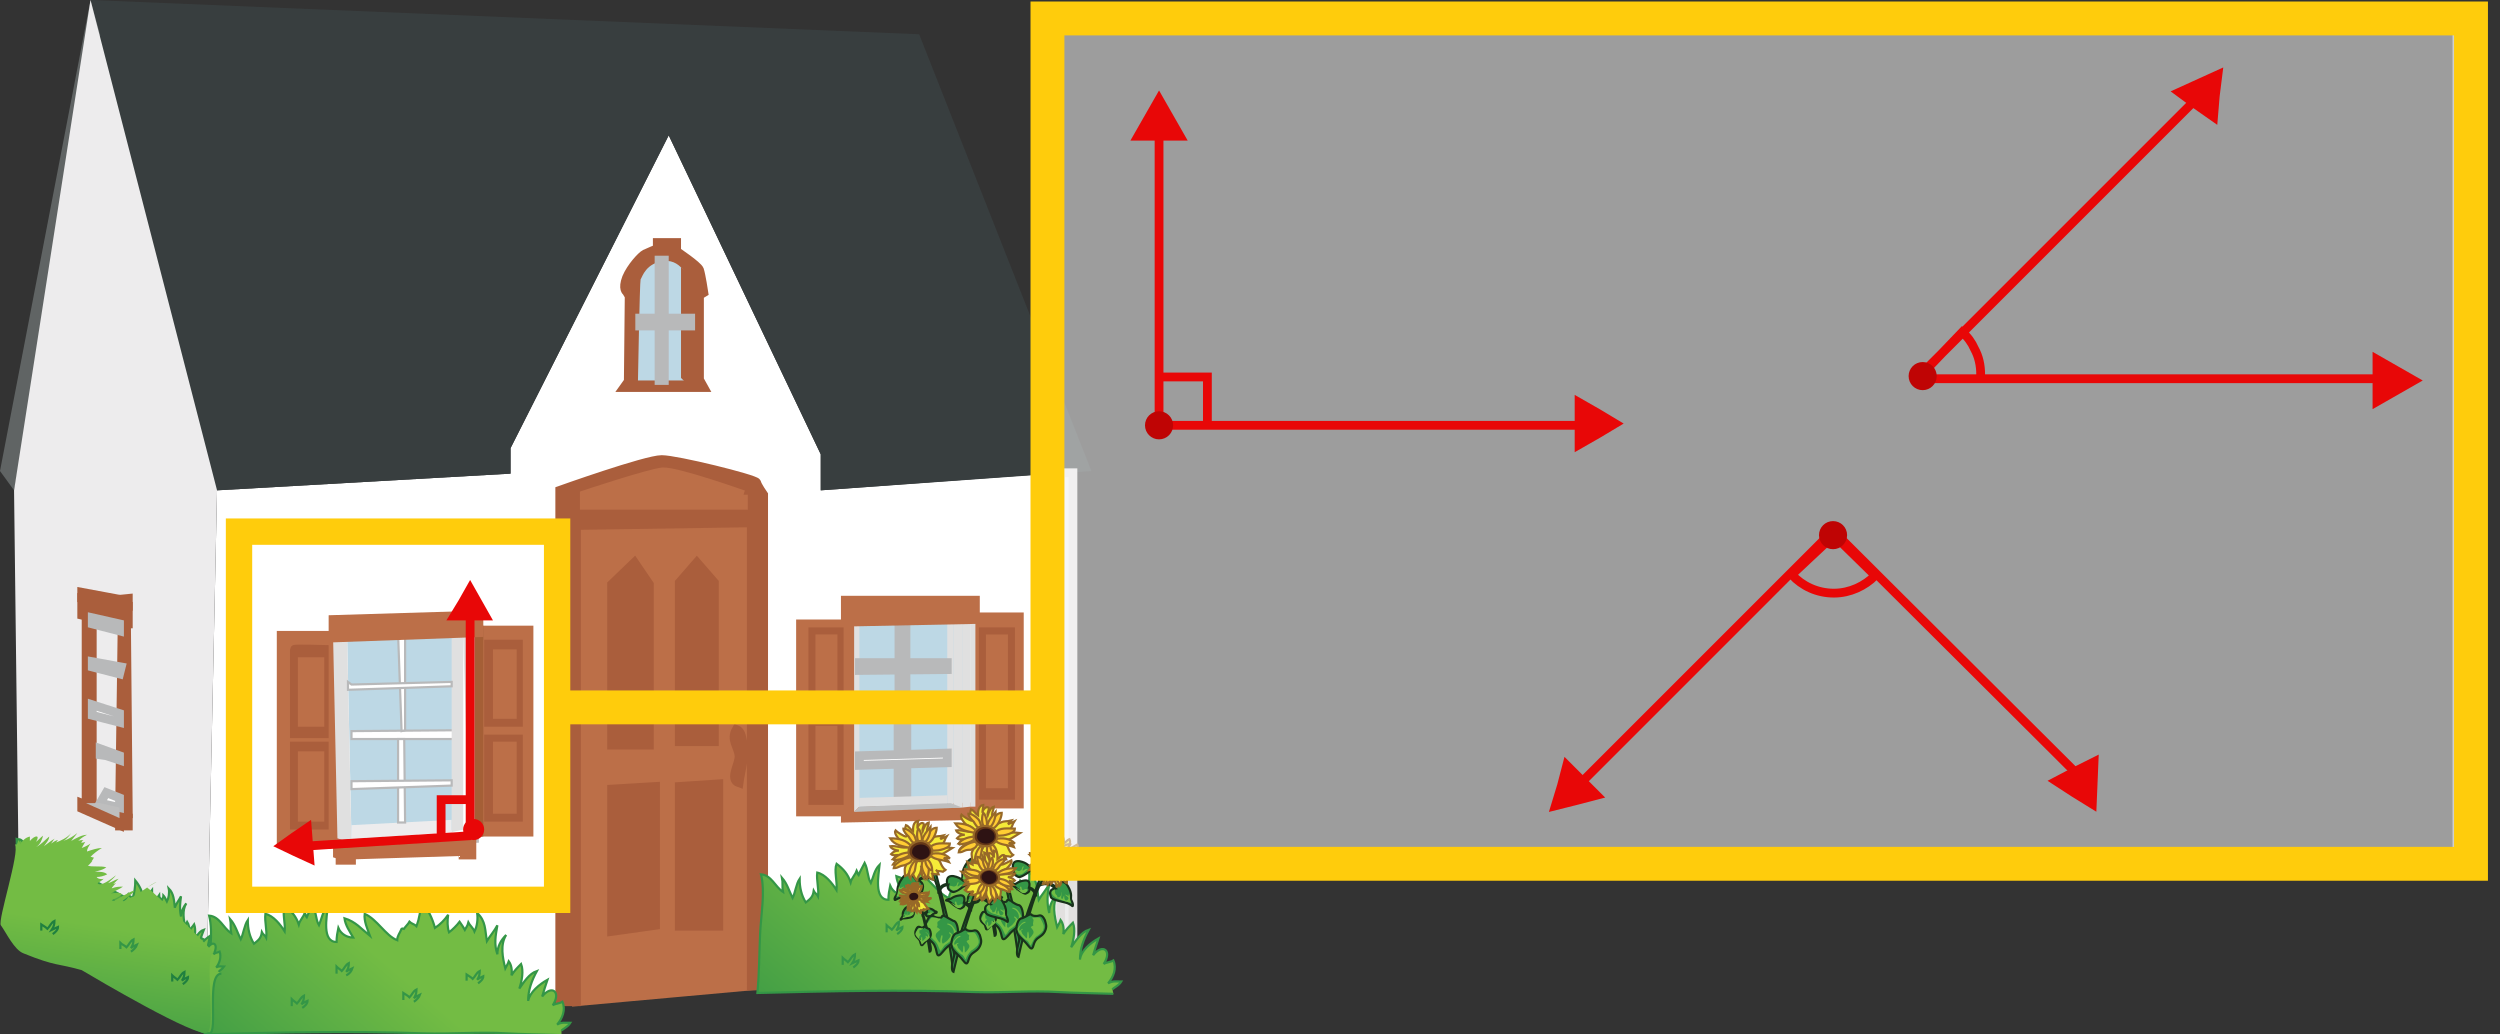<svg xmlns="http://www.w3.org/2000/svg" version="1.0" viewBox="0 0 284.5 117.7"><rect x="0" y="0" width="284.5" height="117.7" fill="#333333" stroke="none"/><switch><g><path fill="#FFF" d="M23.4 116.8l97-7 .3-56-27.3 2v-4.1L76.1 15.4 58.1 51v2.9l-33.4 1.9z"/><path fill="#AA5E3C" stroke="#AA5E3C" d="M71.3 33.2s-.5-.3 0-1.6c.5-1.2 1.7-2.5 2.1-2.7.4-.2 1.4-.6 1.4-.6v-.7H77v1s2.4 1.6 2.6 2.1c.2.6.5 2.6.5 2.6l-.5.3v9.6l.5.9H71l.5-.7.1-9.7-.3-.5z"/><path fill="#BC6F48" stroke="#BC6F48" d="M85.5 112.2L65.6 114V59.8l19.9-.3z"/><path fill="#BDD8E5" d="M110.1 70.8H96.9l.2 22.3 13-.3zm-57.4 1.5H39.5l.5 23.2 12.7-1.1z"/><path fill="#383E3F" d="M10.3 0l12.8 53.9 1.6 1.9 33.4-1.9V51l18-35.6 17.3 36.3v4.1l30.8-2.2-19.6-49.7z"/><path fill="#606464" d="M0 53.6l1.6 2.2L11.4 4l-1.1-4z"/><path fill="#EDECED" d="M2.2 105.3l21.2 11.5 1.3-61L10.3 0 1.6 55.8z"/><path fill="#AA5E3C" stroke="#AA5E3C" d="M86.9 56.3v55.9h-1.4V59.5l-19.9.3V114h-1.9V55.8s9.8-3.5 11.6-3.5c1.7 0 10.6 2.2 10.8 2.6.1.4.8 1.4.8 1.4z"/><path fill="#BC6F48" stroke="#BC6F48" d="M84.6 56.3v1.2H66.5v-1.2s7.2-2.4 8.9-2.6c1.6-.1 9.2 2.6 9.2 2.6z"/><path fill="#AA5E3C" stroke="#AA5E3C" d="M81.3 66.3l-2-2.3-2 2.3v18.1h4zm-7.4.2L72.2 64l-2.6 2.5v18.3h4.3zm.7 23l-5 .3V106l5-.7zm7.2-.3l-4.5.3v15.9h4.5zm2.7-4.9c-.1-.5-.2-1.1-.7-1.3-.7 1.2.2 1.9.3 3 .1.9-1.2 2.7 0 3.1.2-1.5.8-3.2.4-4.8"/><path fill="#EDECED" stroke="#E2E0DF" d="M120.7 53.8h1.4v55.5h-1.4z"/><path fill="#BC6F48" stroke="#BC6F48" d="M91.1 71h6.1v21.4h-6.1zm19.9-.8h5v21.3h-5z"/><path fill="#BC6F48" stroke="#BC6F48" d="M96.2 92.4v.7l14.8-.3v-1z"/><path fill="#E0E0E0" d="M110.4 70.2h.6v21.6h-.6zm-12.6.8h-.6v21.4l.6-.6zm10.7 20.9h1V70.5l-1 .5z"/><path fill="#FFF" stroke="#B8B9BA" d="M102.3 70.8h.8v10.1h-.8zm-.1 10.9h1v9.1h-1z"/><path fill="#E0E0E0" d="M107.8 71v20.5l.7.4V71z"/><path fill="#FFF" stroke="#B8B9BA" d="M97.8 75.4h10v.8l-10 .1zm10.4 5.3l-10.4.3v.7l10.4-.3zm-.4 5l-10 .3v1.1l10-.3z"/><path fill="#E0E0E0" d="M107.8 90.5l-10 .3v1l10-.3z"/><path fill="#AA5E3C" stroke="#AA5E3C" d="M111.9 71.9V80h3.1v-8.1zm3.1 9.8h-3.1v8.8h3.1z"/><path fill="#BC6F48" stroke="#BC6F48" d="M112.7 83h1.5v6.2h-1.5z"/><path fill="#AA5E3C" stroke="#AA5E3C" d="M92.5 71.9h3v9h-3zm0 10.4h3v8.8h-3z"/><path fill="#BC6F48" stroke="#BC6F48" d="M93.3 72.7h1.5v7.4h-1.5zm0 10.4h1.5v6.3h-1.5z"/><path fill="#AA5E3C" stroke="#AA5E3C" d="M13.6 69v2l-4.3-1v-1.9z"/><path fill="#BC6F48" stroke="#BC6F48" d="M54.5 71.7h5.7v23h-5.7zm-16.4.6H32v23.6l6.4-.5z"/><path fill="none" stroke="#A55F36" d="M54.5 94.7H54v-23h.5z"/><path fill="#E0E0E0" d="M39.5 72.3l.5 23.6-1.6-.5-.5-23.1z"/><path fill="#BEBEBE" d="M54.5 94.7v1.2l-16.6.9v-1.2z"/><path fill="#E0E0E0" d="M54 71.7l-1.3.6.7 22.4.6-.3z"/><path fill="#FFF" stroke="#B8B9BA" stroke-width=".25" d="M40 83.2l12.2-.1v1H40z"/><path fill="#EDECED" d="M51.4 93.3v1.4l-11.4.8v-1.6z"/><path fill="#E0E0E0" d="M51.4 72.3v22.4l1.3-.3V72.3z"/><path fill="#FFF" stroke="#B8B9BA" stroke-width=".25" d="M46 84.1l.1 9.5h-.8v-9.5zm.1-12.1v11.1l-.4.1-.4-11.1z"/><path fill="#FFF" stroke="#B8B9BA" stroke-width=".25" d="M51.4 77.6l-11.4.3-.4-.3v.9l11.8-.4zm0 11.2l-11.4.1v.9l11.4-.4z"/><path fill="#AA5E3C" stroke="#AA5E3C" d="M36.9 73.9s-3.4-.1-3.4 0v9.6h3.4v-9.6zm-3.4 11h3.4v9h-3.4zm22.1-.8H59V93h-3.4z"/><path fill="#BC6F48" stroke="#BC6F48" d="M56.6 84.9h1.7v7.2h-1.7zm-2.9 11v1.4h-1v-.4l-12.7.4v.6h-1.3v-.6l-.3-.1v-.3z"/><path fill="#AA5E3C" stroke="#AA5E3C" d="M14.6 69v2h-1v-2z"/><path fill="#AA5E3C" stroke="#AA5E3C" d="M9.3 67.4v.7l4.3.9v-.8z"/><path fill="#AA5E3C" stroke="#AA5E3C" d="M14.6 68.1l-1 .1v.8h1zm-1 25h1v.9h-1z"/><path fill="#AA5E3C" stroke="#AA5E3C" d="M9.3 91.4v.6l4.3 1.9v-.8zm5.1-20.1l.2 21.3h-1l.3-21.6zm-4.6-1.2v21.3h.7V70.3z"/><path fill="#FFF" stroke="#B8B9BA" d="M13.6 82.2l-3.1-.8v-1.2l3.1 1zm-2.2 9.2l2.2.5v-1.1l-1.5-.6zm.7-5.4l1.5.5V86l-2.2-.8v.7zm1.5-14.2l-3.1-.8v-.7l3.1.7zm-3.1 4.1l3.1.8.2-.8-3.3-.6z"/><path fill="#BEBEBE" d="M13.6 91.9v1.2l-3.8-1.7h1.6z"/><path fill="#BDD8E5" d="M78.5 32.1s-.8-2.6-2.9-2.4c-2.1.2-2.5 1.8-2.7 2.1-.1.3-.3 11.5-.3 11.5h5.9V32.1z"/><path fill="#AA5E3C" stroke="#AA5E3C" d="M78 31.6v11.2l.5.5V32.1z"/><path fill="#FFF" stroke="#B8B9BA" d="M75.6 43.3V29.6H75v13.7z"/><path fill="#FFF" stroke="#B8B9BA" d="M72.8 36.2h5.8v.9h-5.8z"/><path fill="#E0E0E0" d="M110.4 70.2l-.9.3v21.4l.9-.1v-.3z"/><path fill="#BEBEBE" d="M97.8 91.8l-.6.6 12.3-.5-1.3-.5z"/><path fill="#BC6F48" stroke="#BC6F48" d="M112.7 72.7h1.5v6.5h-1.5zm-1.7-4.4v2.2l-14.8.3v-2.5z"/><path fill="#AA5E3C" stroke="#AA5E3C" d="M55.6 73.3H59v8.9h-3.4z"/><path fill="#BC6F48" stroke="#BC6F48" d="M56.6 74.4h1.7v6.9h-1.7zM54.5 72l-16.6.6v-2.1l16.6-.5zm-20.1 3.3h2v6.9h-2zm0 10.7h2v7h-2z"/><linearGradient id="a" x1="1394.498" x2="1397.469" y1="4500.297" y2="4503.791" gradientTransform="matrix(-5.601 0 0 5.601 7854.648 -25096.293)" gradientUnits="userSpaceOnUse"><stop offset="0" stop-color="#73bc44"/><stop offset="1" stop-color="#349646"/></linearGradient><path fill="url(#a)" stroke="#349646" stroke-width=".25" d="M63.9 117.3c.1-.2.7-.4 1-.9-.6 0-1-.1-1.5.2.6-.7 1-1.7.6-2.6-.3.2-.8.2-1.1.4 1-1.5-.1-2.4-1.2-1 .2-.7.4-1.3.6-1.9-.9.5-2 1.4-2.2 2.4 0-1.2.4-2.3 1-3.4-.9.3-1.5 1.3-2 2 .3-.9.5-2 .2-2.8-.4.4-.8.8-1.1 1.3.1-.6 0-1.2-.3-1.6-.1.3-.3.6-.4.8-.3-1.2-.6-2.7.1-3.8-.6.6-1 1.3-1 2.2-.4-1.2-.2-2.1 0-3.3-.3.6-.9 1.3-1.2 1.8-.2-1.2-.1-2.3-1.1-3.2.1.7 0 1.5-.3 2.1-.1-.3-.6-.8-.7-1-.1.4-.3.6-.4.8-.1-.2-.4-.6-.6-.9-.3.4-.8.9-1.2 1.2-.2-.6-.2-1.3-.1-2-.4.6-.9 1.1-1.5 1.5-.3-1.1-.8-2.2-1.6-3 0 .9-.2 2-.5 2.8-.2-.2-.6-.3-.8-.5-.1.2-.6.7-.7.9 0-.1-.1-.2-.2-.1-.2.5-.5.8-.5 1.3-1.3-.5-2.3-2.4-3.7-3-.1.8.3 1.7.6 2.5-1-.8-1.6-1.6-2.9-2 .1.8.6 1.5 1 2.2-.7 0-1.4-.4-1.7-1.1-.1.5-.2 1-.2 1.6-1.7 0-1.1-2.9-1-4-.6.5-.7 1.4-1 2.1-.4-.7-.3-1.5-.7-2.3-.2.4-.5.9-.7 1.4-.1-.1-.1-.3-.2-.5-.1.3-.6.9-.7 1.3-.3-.9-.8-1.5-1.6-2.1-.3.8.1 2 0 2.9-.5-.8-1.3-1.8-2.2-2-.1.9.2 1.8.1 2.7-.1-.2-.4-.4-.5-.6-.1.7-.4.9-.9 1.3-.5-.8-.7-1.7-.7-2.7-.4.6-.5 1.6-.8 2.2-.4-.8-.6-1.6-1.2-2.3.1.5 0 1.1.1 1.6-.9-.6-1.3-1.9-2.5-2 .5 2 0 4.6-.1 6.8-.1 2.3-.1 4.5-.3 6.7 8.2-.2 16.6-.4 24.8-.1 3.2.1 6.4-.2 9.5 0 1.9.1 3 .1 6.2.2"/><path fill="none" stroke="#349646" stroke-width=".25" d="M54.4 111.9c.3-.2.6-.5.6-.8-.2.1-.5.2-.7.4.2-.3.3-.6.3-1-.4.2-.5.6-.8.9-.2-.2-.4-.3-.7-.5v.7m-6 2.4c.3-.2.6-.5.7-.8-.2.1-.5.2-.7.4.2-.3.3-.6.3-1-.4.2-.5.6-.8.9-.2-.2-.4-.3-.7-.5v.8m-6.5-2.8c.4-.2.6-.5.7-.8-.2.1-.5.2-.7.4.2-.3.3-.6.3-1-.4.2-.5.6-.8.9-.2-.2-.4-.3-.6-.5v.8m-3.9 3.9c.3-.2.6-.5.6-.8-.2.1-.5.2-.7.4.2-.3.3-.6.3-1-.4.2-.5.6-.8.9-.2-.2-.4-.3-.6-.5v.8"/><linearGradient id="b" x1="1398.009" x2="1401.971" y1="4499.471" y2="4499.471" gradientTransform="matrix(-5.601 0 0 5.601 7854.648 -25096.293)" gradientUnits="userSpaceOnUse"><stop offset="0" stop-color="#73bc44"/><stop offset="1" stop-color="#349646"/></linearGradient><path fill="url(#b)" stroke="#349646" stroke-width=".25" d="M23.6 117.7L2.2 105.3l-.3-9.8 22.2 11.9z"/><linearGradient id="c" x1="1399.757" x2="1401.161" y1="4499.153" y2="4500.804" gradientTransform="matrix(-5.601 0 0 5.601 7854.648 -25096.293)" gradientUnits="userSpaceOnUse"><stop offset="0" stop-color="#73bc44"/><stop offset="1" stop-color="#349646"/></linearGradient><path fill="url(#c)" stroke="#349646" stroke-width=".25" d="M24.9 110.6c.1-.2.4-.3.6-.6-.3 0-.6-.1-.9.1.4-.5.6-1.2.4-1.8-.2.1-.5.1-.7.3.6-1.1 0-1.7-.7-.7.1-.5.2-.9.3-1.4-.6.4-1.2 1-1.3 1.7 0-.9.3-1.6.6-2.4-.6.2-.9.9-1.2 1.4.2-.6.3-1.4.1-2-.2.3-.5.5-.6.9.1-.4 0-.9-.2-1.2-.1.2-.2.4-.2.6-.2-.8-.4-1.9.1-2.7-.3.4-.6.9-.6 1.5-.2-.9-.1-1.5 0-2.3-.2.4-.6.9-.7 1.3-.1-.8-.1-1.6-.7-2.2.1.5 0 1.1-.2 1.5-.1-.2-.3-.6-.4-.7 0 .3-.2.4-.2.6-.1-.2-.3-.4-.3-.6-.2.3-.5.6-.7.8-.1-.4-.1-.9-.1-1.4-.3.4-.6.8-.9 1-.2-.8-.5-1.5-1-2.1 0 .7-.1 1.4-.3 2-.1-.1-.4-.2-.5-.4-.1.2-.3.5-.4.6 0-.1-.1-.1-.1-.1-.1.3-.3.5-.3.9-.8-.3-1.4-1.7-2.2-2.1 0 .6.2 1.2.4 1.7-.6-.6-1-1.1-1.8-1.4.1.6.3 1.1.6 1.5-.4 0-.8-.3-1-.8-.1.3-.1.7-.1 1.1-1.1 0-.7-2.1-.6-2.9-.3.4-.4 1-.6 1.5-.2-.5-.2-1.1-.4-1.6-.1.3-.3.7-.4 1 0-.1-.1-.2-.1-.3-.3.4-.6.9-.6 1.1-.2-.6-.5-1.1-.9-1.5-.2.6.1 1.4 0 2.1-.3-.6-.8-1.3-1.3-1.4-.1.6.1 1.3.1 1.9-.1-.1-.2-.3-.3-.4-.1.5 0-3.3-.3-3.1-.3-.6-.6 2.7-.6 2.1-.2.4-.2-1.8-.4-1.4-.2-.6.5-3.7.1-4.1.1.3 0 1.2.1 1.5-.5-.5-.6-2.2-1.4-2.2.3 1.4-.9 6.8-1 8.3-.1 1.6 3.8 3.6 6.7 4.6 3.8 2.5 1.6 1.2 7.3 4.2 1.7.9 6.8 4.9 8.7 5 1.1.1-.4-6.8 1.4-6.8"/><linearGradient id="d" x1="4616.208" x2="4619.21" y1="7636.496" y2="7640.028" gradientTransform="matrix(1.567 2.65 -3.82 2.254 21947.2 -29340.615)" gradientUnits="userSpaceOnUse"><stop offset="0" stop-color="#73bc44"/><stop offset="1" stop-color="#349646"/></linearGradient><path fill="url(#d)" d="M1.9 96.1c.1-.1.1-.3.2-.5.1.2.2.2.2.5.2-.4.6-.8 1.1-.9v.5c.6-.7 1.2-.7.7.1.3-.2.5-.5.8-.7-.1.4-.3 1-.8 1.3.6-.3 1-.8 1.5-1.2 0 .4-.4.8-.6 1.1.4-.3.9-.7 1.3-.9-.2.1-.3.4-.5.6.3-.2.6-.4.8-.4-.1.1-.2.3-.3.3.6-.2 1.4-.6 1.8-1.1-.2.3-.5.7-.9.9.6-.2 1.1-.5 1.6-.9-.2.3-.5.6-.7.9.7-.4 1.3-.7 1.8-.7-.4.2-.7.4-1 .7.2-.1.5-.1.6-.1-.2.1-.2.3-.3.3.1 0 .3 0 .5-.1-.1.2-.3.5-.4.7.3-.1.7-.3 1-.5-.2.3-.4.6-.4.9.6-.2 1.2-.4 1.7-.4-.5.3-.9.6-1.3 1 .1 0 .3.1.4.1-.1.1-.2.4-.3.4h.1c-.2.2-.3.4-.5.5.4.2 1.5 0 2.1.2-.4.3-.9.4-1.3.5.6 0 1.1 0 1.4.3-.4.2-.8.3-1.2.3.1.2.5.3.8.2-.2.2-.5.4-.7.5.3.5 1.6-.5 2.1-.9-.2.3-.6.6-.9.9.4-.1.8-.4 1.2-.5l-.6.6c.1 0 .2-.1.3-.1-.1.1-.4.4-.5.6.5-.2.9-.2 1.3-.2-.4.3-1 .5-1.4.8.5-.1 1.1-.2 1.3.1-.4.3-.9.5-1.3.7h.4c-.3.2 2.2-1.3 2.2-1.1.5-.1-1.7 1.4-1.2 1.1-.2.3 1.3-.6 1-.4.5-.1 2.4-1.7 2.8-1.7-.3.1-.8.5-1.1.6.5.1 7.4 7.1 7.6 7.4-1.1.4.3 8.4-.7 9.1-1.1.7-12.8-6.2-14.3-7.1-2.8-.8-2.9-.4-6.6-1.9-1.1-.4-2-2.4-2.6-3.2-.4-.5 2.2-8.4 1.6-9.2"/><path fill="none" stroke="#349646" stroke-width=".25" d="M14.9 108.3c.3-.2.6-.5.7-.8-.2.1-.5.2-.7.4.2-.3.3-.6.3-1-.4.2-.5.6-.8.9-.2-.2-.5-.3-.7-.5v.7"/><path fill="none" stroke="#20803F" stroke-width=".25" d="M6 106.3c.3-.2.6-.5.6-.8-.2.1-.5.2-.7.3.2-.3.3-.6.3-1-.4.2-.5.6-.8.9-.2-.2-.4-.3-.7-.5v.7m16.1 6.1c.3-.2.6-.5.6-.8-.2.1-.5.2-.7.4.2-.3.3-.6.3-1-.4.2-.5.6-.8.9-.2-.2-.4-.3-.6-.5v.7"/><linearGradient id="e" x1="1383.303" x2="1386.273" y1="4499.466" y2="4502.959" gradientTransform="matrix(-5.601 0 0 5.601 7854.648 -25096.293)" gradientUnits="userSpaceOnUse"><stop offset="0" stop-color="#73bc44"/><stop offset="1" stop-color="#349646"/></linearGradient><path fill="url(#e)" stroke="#349646" stroke-width=".25" d="M126.6 112.6c.1-.2.7-.4 1-.9-.6 0-.9-.1-1.5.2.6-.7 1-1.7.6-2.6-.3.2-.8.2-1.1.4 1-1.5-.1-2.4-1.2-1 .2-.7.4-1.3.6-1.9-.9.5-2 1.4-2.1 2.4 0-1.2.4-2.3 1-3.4-.9.3-1.5 1.3-2 2 .3-.9.5-2 .2-2.8-.4.4-.8.8-1.1 1.3.1-.6 0-1.2-.3-1.6-.1.3-.3.6-.4.8-.3-1.2-.6-2.7.1-3.8-.6.6-1 1.3-1 2.2-.3-1.2-.2-2.1 0-3.3-.3.6-.9 1.3-1.2 1.8-.2-1.2-.1-2.3-1.1-3.2.1.7 0 1.5-.3 2.1-.1-.3-.6-.8-.7-1-.1.4-.3.6-.4.8-.1-.2-.4-.6-.6-.9-.3.4-.8.9-1.2 1.2-.2-.6-.2-1.3-.1-2-.4.6-1 1.1-1.5 1.5-.3-1.1-.8-2.2-1.6-3 0 1-.2 2-.5 2.8-.2-.2-.6-.3-.8-.5-.1.2-.6.7-.7.9 0-.1-.1-.2-.2-.2-.2.5-.5.8-.5 1.3-1.3-.5-2.3-2.4-3.7-3-.1.8.3 1.7.6 2.5-1-.8-1.6-1.6-2.9-2 .1.8.5 1.5 1 2.2-.7 0-1.4-.4-1.7-1.1-.1.5-.2 1-.2 1.6-1.7 0-1.1-2.9-1-4-.6.6-.7 1.4-1 2.1-.4-.7-.3-1.5-.7-2.3-.2.4-.5.9-.7 1.4-.1-.1-.1-.3-.2-.5-.1.3-.6.9-.7 1.3-.3-.9-.8-1.5-1.6-2.1-.3.8.1 2 0 3-.5-.8-1.3-1.8-2.2-2-.1.9.2 1.8.1 2.7-.1-.2-.4-.4-.5-.6-.1.7-.4.9-.9 1.3-.5-.8-.7-1.7-.7-2.7-.4.6-.5 1.6-.8 2.2-.4-.8-.6-1.6-1.2-2.3.1.5 0 1.1.1 1.6-.9-.6-1.3-1.9-2.5-2 .5 2 0 4.6-.1 6.8-.1 2.3-.1 4.5-.3 6.7 8.1-.2 16.6-.4 24.8-.1 3.2.1 6.4-.2 9.5 0 1.9.1 3 .1 6.2.2"/><path fill="none" stroke="#349646" stroke-width=".25" d="M117.2 107.3c.3-.2.6-.5.7-.8-.2.1-.5.2-.7.4.2-.3.3-.6.3-1-.4.2-.5.6-.8.9-.2-.2-.4-.3-.6-.5v.8m-6.3 2.3c.3-.2.6-.5.6-.8-.2.1-.5.2-.7.3.2-.3.3-.6.3-1-.4.2-.5.6-.8.9-.2-.2-.4-.3-.7-.5v.7m-6.4-2.7c.3-.2.6-.5.6-.8-.2.1-.5.2-.7.4.2-.3.3-.6.3-1-.4.2-.5.6-.8.9-.2-.2-.4-.3-.6-.5v.8m-3.8 4c.3-.2.6-.5.6-.8-.2.1-.5.2-.7.3.2-.3.3-.6.3-1-.4.2-.5.6-.8.9-.2-.2-.4-.3-.6-.5v.8"/><path fill="#349746" stroke="#19321B" stroke-width=".25" d="M114.3 100s-.1-.9.9-1.1h.1s-.3-1 .7-.9c1 .2 1 .6 1.3.6.2.1.4.1.5.2.1.1 0 .1-.1.1-.2 0-.3.1-.6.3-.2.2-1 .7-1.2.6-.2-.1-.7-.3-.5-.8-.4.1-.9.1-1.1 1zm-.3-1.5s-.9-1-2.1-.2l-.2.1s-.8-1.4-1.6-.3c-.8 1.1-.5 1.6-.6 1.8-.2.3-.3.5-.3.6 0 .2.1.1.3 0 .2-.1.4-.2.9-.2s1.8-.3 1.9-.6c.1-.3.4-1-.4-1.3.4-.1.9-.5 2.1.1z"/><path fill="#349746" stroke="#19321B" stroke-width=".25" d="M113.8 97.3s1.3 4.9 1.4 5.4c.1.6.6 3 .8 4.3.1 1.2-.2 1.3-.2 1.3s-1.2-8.8-2.4-10.6c-1.2-1.9.4-.4.4-.4z"/><g stroke="#976928" stroke-width=".25"><path fill="#F5EB38" d="M112.9 93.6c.1-.3 0-.5 0-.9 0-.3.2-.6.2-.9-.4.1-.6.7-.7 1-.1-.3.2-.6.1-.9-.3-.2-.7.3-.7.6 0-.3.1-.6.1-.9-.6.1-.6.8-.6 1.2-.3-.2-.5-.6-.8-.7-.1.3-.1.5 0 .7 0 .2.4.5.1.6-.2 0-1-.5-1.2-.7-.2.3.3.9.5 1.1.3.2.9.4 1 .8-.7.2-1.4-.2-2.1-.1.1.3.7.5 1 .5-.4 0-.6.1-.9.4.2.2.6.1.8.1-.3.1-.4.3-.6.5.5.1.8-.3 1.3-.3-.4.4-.9.5-1.2 1 .7.1 1.3-.4 1.9-.5-.2.2-.4.5-.5.8-.1.3.1.7 0 1 .4-.1.5-.5.6-.8.1-.3.4-.6.7-.8-.2.4-.4.8-.4 1.2 0 .4.3.7.5 1-.1-.3.2-.7.3-.9.1-.3.2-.6.1-.9.2.6-.1 1 .4 1.5 0-.2.2-.5.1-.7.3.3.5.8 1 .8-.1-.3-.1-.5-.2-.8.2.2.5.2.8.2-.1-.2-.1-.4-.3-.5.2.2.5.1.8.2.1-.1.2-.1.3-.2-.3-.2-.5-.6-.6-.9-.2-.4-.5-.6-.9-.8.2-.2.4 0 .7 0 .2 0 .4-.1.6-.2.3-.2.7-.4 1-.6-.8-.1-1.4-.1-2.2.1.3-.2.7-.3 1-.5.3-.2.3-.6.5-.9-.2.1-.5.2-.7.3.1-.1.2-.3.3-.4-.4.1-.7 0-1.1.2-.3.1-.6.3-.8.4-.3-.2-.1-.3-.2-.4"/><path fill="#FFCD33" d="M112.8 94.3c.7 0 1.2-1.3 1.2-1.8-.8 0-1.3 1.2-1.4 1.8m-.8 1.9c-.6.2-1.1 1.6-.7 2.1 0-.3.4-.6.5-.9.1-.3.1-.9.3-1.2m-.7-1.5c-.6-.8-1.5-1-2.5-1 .5.8 1.4.9 2.3 1.1m2.3.7c.7-.2 1.7-.1 2.2.5-.2-.1-.5 0-.7-.1.2.2.5.2.6.5-.8-.3-1.5-.2-2.1-.7m-.6.5c.6.3.4 1.6.2 2.1-.3-.7-.8-1.3-.5-2.1m-1-.4c-.5-.2-2.2.5-2.3 1.2.3 0 .5-.1.7-.2.2-.1.5-.1.7-.1.2-.1.5-.2.6-.4.1-.2.2-.4.4-.5"/></g><path fill="#FFCD33" stroke="#976928" stroke-width=".25" d="M112.6 94.2c.5-.4.7-1.2.7-1.8-.4.5-1.1 1.2-.9 1.9m-.6 0c-.2-.3-.2-.8-.5-1.1-.3-.3-.7-.6-1.1-.6 0 .3.4.7.6.9.2.3.4.8.9.8m-.6.9c-.7 0-1.6.2-2 .8l.1.1c.8-.1 1.4-.3 2-.8m1.5.9c0 .5.3 1 .8 1.2 0-.4-.2-1.1-.6-1.3m.2-1.2c.2.3 1.1.2 1.4.1.4-.1 1-.3 1-.7-.7 0-1.8-.2-2.3.5"/><path fill="#FFCD33" stroke="#976928" stroke-width=".25" d="M112.1 94.2c.4.1.2-1.4-.2-1.7-.2.4-.2 1.3.1 1.6"/><path fill="#663817" stroke="#976928" stroke-width=".25" d="M110.8 95.1c0-.7.7-1.2 1.4-1.1.8 0 1.3.6 1.3 1.2s-.7 1.2-1.4 1.1c-.8 0-1.4-.6-1.3-1.2z"/><path fill="#2E1313" d="M111.2 95.1c0-.5.5-.8 1-.8.6 0 1 .4 1 .9s-.5.8-1 .8c-.6 0-1.1-.4-1-.9z"/><path fill="#349746" stroke="#19321B" stroke-width=".25" d="M115 102.5s-.4-.2-.4 0-.6.2-.9 0c-.3-.2-.6 0-.8.5-.2.4-.4.8-.2 1.5.3.7.9.8 1.1 1.4.3.6.1 1.5.9.6.7-.9 1.6-1.2 1.7-1.8.1-.7-.1-1.7-.5-1.7-.4-.1-.9-.5-.9-.5z"/><path fill="#70BE44" d="M111.9 98.9c.7.4-.3 1-.8 1.1-.3 0-1.6.4-1.7.3.2-.3.2-.7.3-1.1h.1v.2c.2-.1.3-.2.5-.2-.1.2-.7.3-.4.6.5.4.5-.4.6-.5.2.1.1.3.1.5.4.1.1-.7.2-.9 0 .3.1.8.5.7-.1-.2.2-.3.2-.4.2-.1.2-.6.4-.3m2.5 3.9c-.2.1-.4-.1-.7-.1-.3 0-.4.1-.5.3-.3.4-.6.8-.3 1.3.2.4.5.7.8.9.4.4.5.8.7 1.2.3-.2.3-.5.6-.7.3-.2.6-.4.8-.7.3-.4.6-.5.3-1-.2-.3-.4-.7-.9-.7v.1c.5.1.9.7.7 1.2h-.1c-.1-.1-.2-.3-.4-.3 0 .2.2.2.2.3 0 .1-.1.3-.2.4-.2.3-.4.4-.7.6-.3-.3.1-.7-.1-1-.2.2-.2.7-.2.9-.2-.1-.4-.5-.5-.7-.1-.4.2-.5.5-.8-.1-.1-.2-.2-.4-.3.2-.2 0-.4.1-.6.1 0 .5-.1.3-.3m1.1-3.8c-.1.4.3.6.7.5.3-.1.5-.4.8-.6-.3-.1-.4.1-.6.2-.1-.2.1-.3.1-.5h-.1c-.1.1-.1.4-.2.4-.3.3-.4 0-.7 0"/><path fill="#349746" stroke="#19321B" stroke-width=".25" d="M117.9 102s.1-.7-.7-1h-.1s.3-.9-.5-.8c-.8.1-.9.4-1.1.4-.2 0-.3.1-.4.1-.1.1 0 .1.1.1s.3.1.5.3c.2.2.8.6 1 .6.2-.1.6-.2.4-.7.2.2.6.3.8 1zm.3-1.2s.8-.7 1.8 0l.1.1s.8-1.1 1.4-.1c.6 1 .3 1.3.4 1.6.1.2.2.4.2.6 0 .2-.1.1-.2 0-.2-.1-.3-.2-.7-.3-.4-.1-1.5-.3-1.6-.6-.1-.3-.3-.9.5-1-.5-.4-.9-.7-1.9-.3z"/><path fill="#349746" stroke="#19321B" stroke-width=".25" d="M118.4 99.8s-1.5 4-1.6 4.5c-.1.5-.8 2.5-1 3.5-.2 1 .1 1.1.1 1.1s1.6-7.3 2.8-8.8c1.2-1.5-.3-.3-.3-.3z"/><g stroke="#976928" stroke-width=".25"><path fill="#F5EB38" d="M119.5 96.7c0-.3.1-.5.1-.7 0-.3-.1-.5-.1-.8.3.1.5.6.6.9.1-.3-.1-.5-.1-.8.3-.1.6.3.6.5V95c.5.1.5.7.4 1 .3-.1.4-.4.7-.5.1.2.1.4 0 .6 0 .1-.3.4-.2.5.2.1.9-.4 1.1-.5.2.3-.3.7-.5.9-.3.2-.8.3-.9.6.5.2 1.2 0 1.8 0-.1.3-.6.4-.8.4.3.1.5.1.8.4-.2.2-.5.1-.7 0 .2.1.3.3.5.5-.4 0-.6-.3-1-.4.3.3.7.5 1 .9-.6.1-1.1-.4-1.6-.5.1.2.3.5.3.7 0 .3-.1.6-.1.9-.3-.1-.4-.5-.5-.7-.1-.2-.3-.5-.5-.7.1.4.3.7.3 1.1-.1.3-.3.5-.5.8.1-.2-.1-.6-.2-.8-.1-.2-.1-.6 0-.8-.2.4 0 .9-.4 1.2 0-.2-.1-.4 0-.6-.3.2-.5.6-.9.6.1-.2.1-.5.2-.7-.2.2-.4.1-.6.1.1-.1.1-.3.3-.4-.2.1-.4.1-.7.1-.1-.1-.2-.1-.3-.2.3-.1.4-.5.6-.7.2-.3.5-.5.8-.6-.1-.2-.4 0-.5-.1-.2 0-.3-.1-.5-.2-.3-.2-.6-.4-.8-.6.7 0 1.2 0 1.8.2-.3-.2-.6-.3-.8-.5-.2-.2-.2-.5-.3-.8l.6.3c0-.1-.1-.2-.2-.3.3.1.6.1.9.2.2.1.4.3.7.4-.4.1-.5 0-.4-.1"/><path fill="#FFCD33" d="M119.5 97.3c-.6 0-.9-1.2-.9-1.6.7.1 1 1.1 1 1.6m.6 1.7c.5.2.8 1.4.4 1.8 0-.3-.3-.5-.4-.8-.1-.3 0-.8-.2-1m.8-1.3c.6-.6 1.3-.7 2.1-.7-.4.7-1.3.6-2 .8m-1.9.5c-.6-.2-1.5-.2-1.9.3.2-.1.4.1.6 0-.2.1-.5.2-.6.4.7-.2 1.3 0 1.8-.4m.6.4c-.5.2-.5 1.3-.3 1.7.3-.5.7-1.1.6-1.7m.8-.3c.5-.2 1.8.6 1.8 1.1-.2 0-.4-.1-.6-.2-.2-.1-.4-.1-.6-.2-.2-.1-.4-.2-.5-.4-.1-.1-.1-.3-.3-.4"/></g><path fill="#FFCD33" stroke="#976928" stroke-width=".25" d="M119.7 97.3c-.4-.4-.5-1.1-.5-1.6.3.5.8 1.1.6 1.6m.5.1c.2-.3.2-.6.5-.9.2-.2.6-.5 1-.4-.1.2-.4.5-.6.8-.2.3-.4.6-.8.6m.5.7c.6 0 1.3.2 1.6.8 0 0-.1 0-.1.1-.7-.1-1.2-.3-1.6-.8m-1.4.6c0 .4-.3.9-.8 1 .1-.3.2-.9.6-1.1m0-1c-.2.2-.9.1-1.2 0-.3-.1-.8-.3-.8-.7.6.1 1.5 0 1.9.6"/><path fill="#FFCD33" stroke="#976928" stroke-width=".25" d="M120 97.3c-.3.1 0-1.2.3-1.4.2.4.1 1.1-.3 1.4"/><path fill="#663817" stroke="#976928" stroke-width=".25" d="M121.1 98.1c0-.6-.5-1-1.1-1-.6 0-1.2.4-1.2.9s.5 1 1.1 1c.7.1 1.2-.3 1.2-.9z"/><path fill="#2E1313" d="M120.8 98.1c0-.4-.3-.7-.8-.7s-.9.3-.9.7c0 .4.3.7.8.8.5-.1.9-.4.9-.8z"/><path fill="#349746" stroke="#19321B" stroke-width=".25" d="M117.1 104.1s.3-.1.3 0 .5.2.8.1c.3-.1.5.1.7.5.1.4.3.7 0 1.3-.3.6-.8.6-1.1 1.1-.3.5-.2 1.3-.8.5-.6-.8-1.3-1.1-1.3-1.7-.1-.6.2-1.4.6-1.4.3-.1.8-.4.8-.4z"/><path fill="#70BE44" d="M119.9 101.3c-.6.3.2.9.6 1 .2.1 1.3.5 1.4.4-.2-.3-.1-.6-.2-.9h-.1v.2c-.1-.1-.3-.2-.4-.2.1.2.6.3.3.6-.4.3-.4-.4-.4-.5-.1.1-.1.3-.2.4-.3 0 0-.6-.1-.8 0 .3-.1.7-.5.6.1-.2-.1-.2-.2-.4s0-.7-.2-.4m-2.4 3.1c.2.1.4 0 .6 0 .3 0 .3.1.4.3.2.4.4.7.2 1.2-.2.3-.5.5-.8.7-.3.3-.4.6-.6 1-.2-.2-.2-.5-.5-.6-.3-.2-.5-.4-.7-.7-.3-.4-.4-.5-.2-.8.2-.2.4-.6.8-.6v.1c-.4.1-.8.5-.7.9h.1c.1-.1.2-.2.3-.2 0 .1-.1.1-.2.2 0 .1.1.2.1.3.1.2.3.3.5.6.2-.2 0-.6.2-.8.1.2.1.6.1.8.2-.1.4-.4.5-.6.1-.3-.2-.5-.3-.7.1-.1.2-.1.3-.2-.1-.2 0-.3 0-.5.1-.2-.2-.3-.1-.4m-.6-3.2c0 .4-.3.5-.6.4-.2-.1-.4-.4-.7-.5.3 0 .3.1.5.2.1-.1-.1-.2 0-.4h.1c.1.1 0 .3.2.4.1 0 .2-.2.5-.1"/><path fill="#349746" stroke="#19321B" stroke-width=".25" d="M112.4 102.6s0-.4.4-.5h.1s-.1-.5.3-.4c.5.1.5.3.6.3.1 0 .2.1.2.1.1 0 0 .1-.1.1s-.1 0-.3.1c-.1.1-.5.3-.6.3-.1 0-.3-.1-.2-.4-.1 0-.3 0-.4.4zm-.1-.7s-.4-.5-1-.1h-.1s-.4-.6-.8-.1-.2.7-.3.9c-.1.1-.1.2-.1.3 0 .1 0 .1.1 0s.2-.1.4-.1.9-.1.9-.3c.1-.1.2-.5-.2-.6.3-.1.5-.3 1.1 0z"/><path fill="#349746" stroke="#19321B" stroke-width=".25" d="M112.2 101.3s.6 2.3.7 2.6c0 .3.3 1.4.4 2 .1.6-.1.6-.1.6s-.6-4.1-1.1-5c-.7-.9.1-.2.1-.2z"/><g stroke="#976928" stroke-width=".25"><path fill="#F5EB38" d="M111.7 99.6v-.4c0-.2.1-.3.1-.4-.2.1-.3.3-.3.5-.1-.2.1-.3.1-.4-.1-.1-.3.2-.3.3 0-.1 0-.3.1-.4-.3 0-.3.4-.3.5-.1-.1-.2-.3-.4-.3-.1.1-.1.2 0 .4 0 .1.2.3.1.3s-.5-.3-.6-.3c-.1.2.1.4.2.5.1.1.4.2.5.4-.3.1-.6-.1-1-.1 0 .1.3.2.5.3-.2 0-.3 0-.5.2.1.1.3.1.4 0-.1 0-.2.1-.3.2.2 0 .4-.1.6-.2-.2.2-.4.3-.6.5.3.1.6-.2.9-.2-.1.1-.2.3-.2.4v.5c.2 0 .2-.3.3-.4.1-.1.2-.3.3-.4-.1.2-.2.4-.2.6 0 .2.1.3.2.5-.1-.1.1-.3.1-.4.1-.1.1-.3.1-.4.1.3 0 .5.2.7 0-.1.1-.2.1-.3.1.1.3.4.5.4 0-.1 0-.3-.1-.4.1.1.2.1.3.1 0-.1-.1-.2-.1-.2.1.1.2.1.4.1 0 0 .1-.1.2-.1-.1-.1-.2-.3-.3-.4-.1-.2-.2-.3-.4-.4.1-.1.2 0 .3 0 .1 0 .2 0 .3-.1.2-.1.3-.2.5-.3h-1c.2-.1.3-.1.5-.2.1-.1.2-.3.2-.4-.1.1-.2.1-.3.2 0-.1.1-.1.1-.2-.2 0-.3 0-.5.1-.1.1-.3.1-.4.2-.3-.5-.2-.6-.3-.6"/><path fill="#FFCD33" d="M111.7 99.9c.3 0 .6-.6.6-.9-.4.1-.6.6-.6.9m-.5.9c-.3.1-.5.8-.3 1 0-.2.2-.3.2-.4.1-.2 0-.4.2-.6m-.3-.7c-.3-.4-.7-.5-1.2-.5.2.4.7.4 1.2.5m.9.4c.3-.1.8-.1 1 .2-.1-.1-.2 0-.3 0 .1.1.2.1.3.2-.4-.1-.7-.1-1-.3m-.3.2c.3.2.2.8.1 1-.2-.3-.4-.6-.2-1m-.5-.2c-.3-.1-1.1.3-1.1.6.1 0 .2-.1.3-.1.1 0 .2 0 .3-.1.1 0 .2-.1.3-.2.2 0 .2-.1.2-.2"/></g><path fill="#FFCD33" stroke="#976928" stroke-width=".25" d="M111.6 99.9c.2-.2.3-.6.3-.9-.1.3-.5.6-.3.9m-.4 0c-.1-.2-.1-.4-.2-.5-.1-.1-.3-.3-.5-.3 0 .1.2.3.3.4 0 .2.1.4.4.4m-.3.5c-.3 0-.7.1-1 .4.4-.1.7-.1 1-.4m.8.4c0 .2.1.5.4.6-.1-.2-.1-.5-.4-.6m.2-.6c.1.1.5.1.6 0 .2 0 .5-.1.5-.3-.4 0-.9-.1-1.1.3"/><path fill="#FFCD33" stroke="#976928" stroke-width=".25" d="M111.4 99.9c.2.1.1-.7-.1-.8-.1.2-.1.6.1.8"/><path fill="#663817" stroke="#976928" stroke-width=".25" d="M110.7 100.3c0-.3.3-.5.7-.5.4 0 .6.3.6.6s-.3.5-.7.5c-.3 0-.6-.3-.6-.6z"/><path fill="#2E1313" d="M110.9 100.3c0-.2.2-.4.5-.4s.5.2.5.4-.2.4-.5.4-.5-.2-.5-.4z"/><path fill="#349746" stroke="#19321B" stroke-width=".25" d="M112.7 103.8s-.2-.1-.2 0-.3.1-.4 0c-.2-.1-.3 0-.4.2-.1.2-.2.4-.1.7.1.3.4.4.5.6.1.3.1.7.4.3.3-.4.7-.6.8-.9.1-.3-.1-.8-.2-.8-.1.1-.4-.1-.4-.1z"/><path fill="#70BE44" d="M111.3 102.1c.3.2-.2.5-.4.5-.1 0-.8.2-.8.2.1-.2.1-.3.1-.5v.1c.1 0 .2-.1.2-.1 0 .1-.3.2-.2.3.2.2.2-.2.3-.3.1.1 0 .1.1.2.2 0 0-.3.1-.4 0 .2 0 .4.2.3 0-.1.1-.1.1-.2.2 0 .2-.3.3-.1m1.1 1.8c-.1.1-.2 0-.3 0-.1 0-.2.1-.2.2-.1.2-.3.4-.2.6.1.2.2.3.4.5s.2.4.3.6l.3-.3c.2-.1.3-.2.4-.3.2-.2.3-.2.1-.5-.1-.1-.2-.3-.4-.4.2.1.4.3.3.6h-.1c0-.1-.1-.1-.2-.1 0 .1.1.1.1.1s-.1.1-.1.2l-.3.3c-.1-.1 0-.4-.1-.5-.1.1-.1.3-.1.4-.1-.1-.2-.2-.2-.3 0-.2.1-.2.2-.4 0 0-.1-.1-.2-.1.1-.1 0-.2 0-.3.2-.2.4-.2.3-.3m.6-1.7c0 .2.1.3.3.2.1-.1.2-.2.4-.3-.1 0-.2 0-.3.1v-.2h-.1c0 .1 0 .2-.1.2 0 .1-.1 0-.2 0"/><path fill="#349746" stroke="#19321B" stroke-width=".25" d="M106.8 101.7s-.1-.9.9-1.1h.1s-.3-1 .7-.9c1 .2 1 .6 1.3.6.2 0 .4.1.5.2.1.1 0 .1-.1.1-.2 0-.3.1-.6.3-.2.2-1 .7-1.2.6-.2-.1-.7-.3-.5-.8-.4.1-.8.1-1.1 1zm-.2-1.4s-.9-1-2.1-.2l-.2.1s-.8-1.4-1.6-.3c-.8 1.1-.5 1.6-.6 1.8-.2.3-.3.5-.3.6 0 .2.1.1.3 0 .2-.1.4-.2.9-.2s1.8-.3 1.9-.6c.1-.3.4-1-.4-1.3.4-.2.9-.6 2.1.1z"/><path fill="#349746" stroke="#19321B" stroke-width=".25" d="M106.4 99s1.3 4.9 1.4 5.4c.1.6.6 3 .8 4.3.1 1.2-.2 1.2-.2 1.2s-1.2-8.8-2.4-10.6c-1.2-1.8.4-.3.4-.3z"/><g stroke="#976928" stroke-width=".25"><path fill="#F5EB38" d="M105.5 95.3c.1-.3 0-.5 0-.8 0-.3.2-.6.2-.9-.4.1-.6.7-.7 1-.1-.3.2-.6.1-.9-.3-.2-.7.3-.7.6 0-.3 0-.6.1-.9-.6.1-.6.8-.6 1.2-.3-.2-.5-.6-.8-.7-.1.3-.1.5-.1.7 0 .2.4.5.1.6-.2 0-1-.5-1.2-.7-.2.3.3.9.5 1.1.3.2.9.4 1 .8-.7.2-1.4-.2-2.1-.1.1.3.7.5 1 .5-.4 0-.6.1-.9.4.2.2.6.1.8.1-.3.1-.4.3-.6.5.5.1.8-.3 1.2-.4-.4.4-.9.5-1.2 1 .7.1 1.3-.4 1.9-.5-.2.2-.4.5-.5.8-.1.3 0 .7 0 1 .4-.1.5-.5.6-.8.1-.3.4-.6.7-.8-.2.4-.4.8-.4 1.2 0 .4.3.7.5 1-.1-.3.2-.7.3-.9.1-.3.2-.6.1-.9.2.5-.1 1 .4 1.5 0-.2.2-.5.1-.7.3.3.5.8.9.8-.1-.3 0-.5-.2-.8.2.2.5.2.8.2-.1-.2-.1-.4-.3-.5.2.2.5.1.8.2.1-.1.2-.1.3-.2-.3-.2-.5-.6-.6-.9-.2-.4-.5-.6-.9-.8.2-.2.4 0 .7 0 .2 0 .4-.1.6-.2.3-.2.7-.4 1-.6-.8-.1-1.4-.1-2.2.1.3-.2.7-.3 1-.5.3-.2.3-.6.5-.9-.2.1-.5.2-.7.3.1-.1.2-.3.3-.4-.4.1-.7 0-1.1.2-.3.1-.6.3-.8.4 0-.1.2-.2.1-.4"/><path fill="#FFCD33" d="M105.4 96c.7 0 1.2-1.3 1.2-1.8-.8 0-1.3 1.2-1.4 1.8m-.9 1.9c-.6.2-1.1 1.6-.7 2.1 0-.3.4-.6.5-.9.1-.4.1-.9.3-1.2m-.6-1.5c-.6-.8-1.5-1-2.5-1 .5.8 1.4.9 2.3 1.1m2.3.7c.7-.2 1.7-.1 2.2.5-.2-.1-.5 0-.7-.1.2.2.5.3.6.5-.8-.3-1.5-.2-2.1-.7m-.6.5c.6.3.4 1.6.2 2.1-.4-.7-.8-1.3-.5-2.1m-1-.3c-.5-.2-2.2.5-2.3 1.2.3 0 .5-.1.7-.2.2-.1.5-.1.7-.2.2-.1.5-.2.6-.4.1-.2.2-.4.4-.5"/></g><path fill="#FFCD33" stroke="#976928" stroke-width=".25" d="M105.2 95.9c.5-.4.7-1.2.7-1.8-.4.5-1.1 1.2-.9 1.9m-.6 0c-.2-.3-.2-.8-.5-1.1-.3-.3-.7-.6-1.1-.6 0 .3.4.7.6.9.2.3.4.8.9.8m-.6 1c-.7 0-1.6.2-2 .8l.1.1c.8-.1 1.4-.3 2-.8m1.5.8c0 .5.3 1 .8 1.2 0-.4-.2-1.1-.6-1.3m.2-1.2c.2.3 1.1.2 1.4.1.4-.1 1-.3 1-.7-.7 0-1.8-.2-2.3.5"/><path fill="#FFCD33" stroke="#976928" stroke-width=".25" d="M104.7 96c.4.1.2-1.4-.2-1.7-.2.4-.2 1.2.1 1.6"/><path fill="#663817" stroke="#976928" stroke-width=".25" d="M103.4 96.8c0-.6.7-1.1 1.4-1.1s1.3.6 1.3 1.2-.7 1.1-1.4 1.1c-.8 0-1.4-.5-1.3-1.2z"/><path fill="#2E1313" d="M103.8 96.9c0-.5.5-.8 1-.8.6 0 1 .4 1 .9s-.5.8-1 .8c-.6-.1-1.1-.5-1-.9z"/><path fill="#349746" stroke="#19321B" stroke-width=".25" d="M107.6 104.3s-.4-.2-.4 0-.6.2-.9 0c-.3-.2-.6 0-.8.5-.2.5-.4.8-.2 1.5.3.7.9.8 1.1 1.4.3.6.1 1.6.9.6.7-.9 1.6-1.2 1.7-1.8.1-.7-.1-1.7-.5-1.7-.4-.2-.9-.5-.9-.5z"/><path fill="#70BE44" d="M104.5 100.6c.7.4-.3 1-.8 1.1-.3 0-1.6.4-1.7.3.2-.3.2-.7.3-1.1h.1v.2c.2-.1.3-.2.5-.2-.1.2-.7.3-.4.6.5.4.5-.4.6-.5.2.1.1.3.1.5.4.1.1-.7.2-.9 0 .3.1.8.5.7-.1-.2.2-.3.2-.4.2-.1.2-.6.4-.3m2.5 3.9c-.2.1-.4-.1-.7-.1-.3 0-.4.1-.5.3-.3.4-.6.8-.3 1.3.2.4.5.7.8 1 .4.3.5.8.7 1.2.3-.2.3-.5.6-.7.3-.2.6-.4.8-.7.3-.4.6-.5.3-1-.2-.3-.4-.7-.9-.7v.1c.5.1.9.7.7 1.2h-.1c-.1-.1-.2-.3-.4-.3 0 .2.2.2.2.3 0 .1-.1.3-.2.4-.2.3-.4.4-.7.6-.3-.3.1-.8-.1-1-.2.2-.2.7-.2.9-.2-.1-.4-.5-.5-.7-.1-.4.2-.5.5-.8-.1-.1-.2-.2-.4-.3.2-.2 0-.4.1-.6.1-.1.4-.2.3-.4m1.1-3.7c-.1.4.3.6.7.5.3-.1.5-.4.8-.6-.3-.1-.4.1-.6.2-.1-.2.1-.3.1-.5h-.1c-.1.1-.1.4-.2.4-.3.2-.4 0-.7 0"/><path fill="#349746" stroke="#19321B" stroke-width=".25" d="M110.5 103.7s.1-.7-.7-1h-.1s.3-.9-.5-.8c-.8.1-.9.4-1.1.4-.2 0-.3.1-.4.1-.1.1 0 .1.1.1s.3.1.5.3c.2.2.8.6 1 .6.2-.1.6-.2.4-.7.2.3.6.3.8 1zm.3-1.1s.8-.8 1.8 0l.1.1s.8-1.1 1.4-.1c.6 1 .3 1.4.4 1.6.1.2.2.4.2.6 0 .2-.1.1-.2 0-.2-.1-.3-.2-.7-.3-.4-.1-1.5-.3-1.6-.6-.1-.3-.3-.9.5-1-.5-.4-.9-.8-1.9-.3z"/><path fill="#349746" stroke="#19321B" stroke-width=".25" d="M111 101.5s-1.5 4-1.6 4.5c-.1.5-.8 2.5-1 3.5-.2 1 .1 1.1.1 1.1s1.7-7.3 2.8-8.8c1.2-1.5-.3-.3-.3-.3z"/><g stroke="#976928" stroke-width=".25"><path fill="#F5EB38" d="M112 98.5c0-.3.1-.5.1-.7 0-.3-.1-.5-.1-.8.3.1.5.6.6.9.1-.3-.1-.5-.1-.8.3-.1.6.3.6.5v-.8c.5.1.4.7.4 1 .3-.2.4-.5.7-.5.1.2.1.4 0 .6 0 .1-.3.4-.2.5.2 0 .9-.4 1.1-.5.1.3-.3.7-.5.9-.2.2-.8.3-.9.6.5.2 1.2 0 1.8 0-.1.3-.6.4-.8.4.3.1.5.1.8.4-.2.2-.5.1-.7 0 .2.1.3.3.5.5-.4 0-.6-.3-1-.4.3.3.7.5.9.9-.6.1-1.1-.4-1.6-.5.1.2.3.5.3.7 0 .3-.1.6-.1.9-.3-.1-.3-.5-.5-.7-.1-.2-.3-.5-.5-.7.1.4.3.7.2 1.1-.1.3-.3.5-.5.8.1-.2-.1-.6-.2-.8-.1-.2-.1-.6 0-.8-.2.4 0 .9-.4 1.2 0-.2-.1-.4-.1-.6-.3.2-.5.6-.9.6.1-.2.1-.5.2-.7-.2.2-.4.1-.6.1.1-.1.2-.3.3-.4-.2.1-.4.1-.7.1-.1-.1-.2-.1-.3-.2.3-.1.4-.5.6-.7.2-.3.5-.5.8-.6-.1-.2-.4 0-.5 0-.2 0-.3-.1-.5-.2-.3-.2-.6-.4-.8-.6.7 0 1.2 0 1.8.2-.3-.2-.6-.3-.8-.5-.2-.2-.2-.5-.3-.8l.6.3c0-.1-.1-.2-.2-.3.3.1.6.1.9.2.2.1.4.3.7.4 0 0-.1-.1-.1-.2"/><path fill="#FFCD33" d="M112.1 99.1c-.6 0-.9-1.2-.9-1.6.7.1 1 1.1 1 1.6m.6 1.7c.5.2.8 1.4.4 1.8 0-.3-.3-.5-.4-.8-.1-.3 0-.8-.2-1m.8-1.3c.6-.6 1.3-.7 2.2-.7-.4.7-1.3.6-2 .8m-2 .4c-.6-.2-1.5-.2-1.9.3.2-.1.4.1.6 0-.2.1-.5.2-.6.4.7-.2 1.3 0 1.8-.4m.5.4c-.5.2-.5 1.3-.3 1.7.3-.5.7-1.1.6-1.7m.8-.3c.5-.2 1.8.6 1.8 1.1-.2 0-.4-.1-.6-.2-.2-.1-.4-.1-.6-.2-.2-.1-.4-.2-.5-.4-.1-.2-.1-.3-.3-.4"/></g><path fill="#FFCD33" stroke="#976928" stroke-width=".25" d="M112.3 99c-.4-.4-.5-1.1-.5-1.6.3.5.8 1.1.6 1.6m.5.1c.2-.3.2-.6.5-.9.2-.2.6-.5 1-.4-.1.2-.4.5-.6.7-.2.3-.4.6-.8.6m.5.9c.6 0 1.3.2 1.6.8 0 0-.1 0-.1.1-.7-.1-1.2-.3-1.6-.8m-1.4.6c0 .4-.3.9-.8 1 .1-.3.2-.9.6-1.1m0-1c-.2.2-.9.1-1.2 0-.3-.1-.8-.3-.8-.7.6.1 1.5 0 1.9.6"/><path fill="#FFCD33" stroke="#976928" stroke-width=".25" d="M112.6 99c-.3.1 0-1.2.3-1.4.2.4.1 1.1-.3 1.4"/><path fill="#663817" stroke="#976928" stroke-width=".25" d="M113.7 99.9c0-.5-.5-1-1.1-1-.6 0-1.2.4-1.2.9s.5 1 1.1 1c.7 0 1.2-.4 1.2-.9z"/><path fill="#2E1313" d="M113.4 99.9c0-.4-.3-.7-.8-.8-.5 0-.9.3-.9.7 0 .4.4.7.8.8.5 0 .9-.3.9-.7z"/><path fill="#349746" stroke="#19321B" stroke-width=".25" d="M109.7 105.8s.3-.1.3 0 .5.2.8.1c.3-.1.5.1.7.5.1.4.3.7 0 1.3-.3.6-.8.6-1.1 1.1-.3.5-.2 1.3-.8.5-.6-.8-1.3-1.1-1.3-1.7-.1-.6.2-1.4.6-1.4.3-.1.8-.4.8-.4z"/><path fill="#70BE44" d="M112.5 103c-.6.3.2.9.6 1 .2 0 1.3.5 1.4.4-.2-.3-.1-.6-.2-.9h-.1v.2c-.1-.1-.2-.2-.4-.2.1.2.6.3.3.6-.4.3-.4-.4-.5-.5-.1.1-.1.3-.1.4-.3 0 0-.6-.1-.8-.1.3-.1.7-.5.6.1-.2-.1-.2-.2-.4s0-.6-.2-.4m-2.4 3.1c.2.1.4 0 .6 0 .2 0 .3.1.4.3.2.4.4.7.2 1.1-.2.3-.5.5-.8.7-.3.3-.5.6-.6 1-.2-.2-.2-.5-.5-.6-.3-.2-.5-.4-.7-.7-.3-.3-.4-.4-.2-.8.2-.2.4-.6.8-.6v.1c-.4.1-.8.6-.7.9h.1c.1-.1.2-.2.4-.2 0 .1-.2.1-.2.2s.1.2.1.3c.1.2.3.3.5.6.2-.2 0-.6.2-.8.1.2.1.6.1.8.2-.1.4-.4.5-.6.1-.3-.2-.4-.3-.7.1-.1.2-.1.3-.2-.1-.2 0-.3 0-.5 0 0-.3-.1-.2-.3m-.6-3.2c0 .4-.3.5-.6.4-.2-.1-.4-.4-.7-.5.3 0 .3.1.5.2.1-.1-.1-.2 0-.4h.1c.1.1 0 .3.2.4.1.1.2-.1.5-.1"/><path fill="#349746" stroke="#19321B" stroke-width=".25" d="M105 104.3s0-.4.4-.5h.1s-.1-.5.3-.4c.5.1.5.3.6.3.1 0 .2.1.2.1s0 .1-.1.1-.1 0-.3.1c-.1.1-.5.3-.6.3-.1 0-.3-.1-.2-.4-.1 0-.3 0-.4.4zm-.1-.7s-.4-.5-1-.1h-.1s-.4-.6-.8-.1-.2.7-.3.9c-.1.1-.1.2-.2.3 0 .1 0 .1.1 0s.2-.1.4-.1.9-.1.9-.3c.1-.1.2-.5-.2-.6.4-.1.6-.3 1.2 0z"/><path fill="#349746" stroke="#19321B" stroke-width=".25" d="M104.8 103.1s.6 2.3.7 2.6c0 .3.3 1.4.4 2 .1.6-.1.6-.1.6s-.6-4.1-1.1-5c-.7-1 .1-.2.1-.2z"/><g stroke="#976928" stroke-width=".25"><path fill="#F5EB38" d="M104.3 101.3v-.4c0-.1.1-.3.1-.4-.2.1-.3.3-.3.5-.1-.1.1-.3.1-.4-.1-.1-.3.2-.3.3 0-.1 0-.3.1-.4-.3 0-.3.4-.3.5-.1-.1-.2-.3-.4-.3-.1.1-.1.2 0 .4 0 .1.2.3.1.3s-.5-.3-.6-.3c-.1.2.1.4.2.5.1.1.4.2.4.4-.3.1-.6-.1-1-.1 0 .1.3.2.5.3-.2 0-.3 0-.4.2.1.1.3.1.4 0-.1 0-.2.1-.3.2.2 0 .4-.1.6-.2-.2.2-.4.3-.6.5.3.1.6-.2.9-.2-.1.1-.2.3-.2.4v.5c.2 0 .2-.2.3-.4.1-.1.2-.3.3-.4-.1.2-.2.4-.2.6 0 .2.1.3.2.5-.1-.1.1-.3.1-.4.1-.1.1-.3.1-.4.1.3 0 .5.2.7 0-.1.1-.2.1-.3.1.1.3.4.4.4 0-.1 0-.3-.1-.4.1.1.2.1.4.1 0-.1-.1-.2-.1-.2.1.1.2.1.4.1 0 0 .1-.1.2-.1-.1-.1-.2-.3-.3-.4-.1-.2-.2-.3-.4-.4.1-.1.2 0 .3 0 .1 0 .2 0 .3-.1.2-.1.3-.2.5-.3h-1c.1-.1.3-.1.5-.2.1-.1.2-.3.2-.4-.1.1-.2.1-.3.2 0-.1.1-.1.1-.2-.2 0-.3 0-.5.1-.1.1-.3.1-.4.2-.3-.5-.2-.5-.3-.6"/><path fill="#FFCD33" d="M104.3 101.7c.3 0 .6-.6.6-.9-.4 0-.6.6-.6.9m-.5.9c-.3.1-.5.8-.3 1 0-.2.2-.3.2-.4.1-.2 0-.4.2-.6m-.3-.8c-.3-.4-.7-.5-1.2-.5.2.4.7.4 1.2.5m.9.4c.3-.1.8-.1 1 .2-.1-.1-.2 0-.3 0 .1.1.2.1.3.2-.4-.1-.7-.1-1-.3m-.3.3c.3.2.2.8.1 1-.2-.3-.4-.6-.2-1m-.5-.2c-.2-.1-1.1.3-1.1.5.1 0 .2-.1.3-.1.1 0 .2 0 .3-.1.1 0 .2-.1.3-.2.2 0 .2-.1.2-.1"/></g><path fill="#FFCD33" stroke="#976928" stroke-width=".25" d="M104.2 101.6c.2-.2.3-.6.3-.9-.2.3-.5.6-.3.9m-.4 0c-.1-.2-.1-.4-.2-.5-.1-.1-.3-.3-.5-.3 0 .1.2.3.3.4 0 .2.1.4.4.4m-.3.5c-.3 0-.7.1-1 .4.4 0 .7-.1 1-.4m.7.4c0 .2.1.5.4.6 0-.2-.1-.5-.4-.6m.3-.6c.1.1.5.1.6 0 .2 0 .5-.1.5-.3-.4 0-.9 0-1.1.3"/><path fill="#FFCD33" stroke="#976928" stroke-width=".25" d="M104 101.6c.2 0 .1-.7-.1-.8-.1.2-.1.6.1.8"/><path fill="#663817" stroke="#976928" stroke-width=".25" d="M103.3 102c0-.3.3-.5.7-.5.4 0 .6.3.6.6s-.3.5-.7.5c-.3 0-.6-.3-.6-.6z"/><path fill="#2E1313" d="M103.5 102c0-.2.2-.4.5-.4s.5.2.5.4-.2.4-.5.4c-.3.1-.5-.1-.5-.4z"/><path fill="#349746" stroke="#19321B" stroke-width=".25" d="M105.3 105.5s-.2-.1-.2 0-.3.1-.4 0c-.2-.1-.3 0-.4.2-.1.2-.2.4-.1.7.1.3.4.4.5.7.1.3.1.7.4.3.3-.4.7-.6.8-.9.1-.3-.1-.8-.2-.8s-.4-.2-.4-.2z"/><path fill="#70BE44" d="M103.9 103.8c.3.2-.2.5-.4.5-.1 0-.8.2-.8.2.1-.2.1-.3.1-.5v.1c.1 0 .1-.1.2-.1 0 .1-.3.2-.2.3.2.2.2-.2.3-.3.1.1 0 .1.1.2.2 0 0-.3.1-.4 0 .2 0 .4.2.3 0-.1.1-.1.1-.2.2 0 .2-.2.3-.1m1.1 1.8c-.1.1-.2 0-.3 0-.1 0-.2.1-.3.2-.1.2-.3.4-.2.6.1.2.2.3.4.5s.2.4.3.6l.3-.3c.2-.1.3-.2.4-.3.2-.2.3-.2.1-.5-.1-.1-.2-.3-.4-.3.2.1.4.3.3.5h-.1c0-.1-.1-.1-.2-.1 0 .1.1.1.1.1 0 .1-.1.1-.1.2l-.3.3c-.1-.1 0-.4-.1-.5-.1.1-.1.3-.1.4-.1-.1-.2-.2-.2-.3 0-.2.1-.2.2-.4 0 0-.1-.1-.2-.1.1-.1 0-.2 0-.3.3-.1.5-.2.4-.3m.6-1.7c0 .2.1.3.3.2.1-.1.2-.2.4-.3-.1 0-.2 0-.3.1v-.2h-.1c0 .1 0 .2-.1.2-.1.1-.1 0-.2 0"/><path fill="none" stroke="#E80707" d="M53.5 95.2V68.9"/><path fill="#E80707" d="M53.5 70.6h-2.7l1.4-2.3 1.3-2.3 1.3 2.3 1.3 2.3z"/><path fill="none" stroke="#E80707" d="M53.6 95.1l-19.1 1.2"/><path fill="#E80707" d="M35.6 95.9l.2 2.6-2.4-1.1-2.3-1.1 2.1-1.5 2.2-1.5z"/><path fill="none" stroke="#E80707" d="M50.2 95.2V91h3.3"/><circle cx="53.9" cy="94.4" r="1.2" fill="#E80707"/><path fill="none" stroke="#FFCC0C" stroke-width="3.856" d="M64.6 80.5h53.6"/><path fill="none" stroke="#FFCC0C" stroke-width="3" d="M27.2 60.5h36.2v41.9H27.2z"/><path fill="#FFF" stroke="#FFF" stroke-width="2" d="M119.2 2.1h160.9v96.2H119.2z" opacity=".52"/><path fill="none" stroke="#FFCC0C" stroke-width="3.856" d="M119.2 2.1h162v96.2h-162z"/><g stroke="#E80707"><path fill="none" d="M131.9 13.9v34.5m-.4 0h49.4"/><path fill="#E80707" d="M131.9 15.5h-2.4l1.2-2.1 1.2-2.1 1.2 2.1 1.2 2.1zm47.8 32.7v-2.4l2.1 1.2 2 1.2-2 1.2-2.1 1.2z"/><path fill="none" d="M131.9 42.9h5.5v5.5"/></g><circle cx="131.9" cy="48.4" r="1.1" fill="#BF0404" stroke="#BF0404"/><g stroke="#E80707"><path fill="none" d="M177.9 91.1l30.7-30.7M238.3 90l-29.7-29.6m4.8 5.1l-4.7-4.6-4.8 4.5c1.2 1.3 2.9 2.1 4.8 2.1 1.8 0 3.5-.8 4.7-2z"/><path fill="#E80707" d="M180 88.8l1.7 1.7-2.3.6-2.4.6.7-2.3.6-2.3zm56 1.4l-2-1.3 2.1-1.1 2.2-1.1-.1 2.4-.1 2.4z"/></g><circle cx="208.6" cy="60.9" r="1.1" fill="#BF0404" stroke="#BF0404"/><g stroke="#E80707"><path fill="none" d="M218.1 43.1h52.4m-52.4 0l33.8-33.8m-26.5 33.3c0-1-.2-2-.7-2.9-.3-.7-.8-1.4-1.4-1.9l-4.6 4.8.5.5h6.1c.1-.1.1-.3.1-.5z"/><path fill="#E80707" d="M270.5 43.3v-2.4l2.1 1.2 2.1 1.2-2.1 1.2-2.1 1.2zm-20.6-31.4l-1.9-1.4 2.2-1 2.2-1-.3 2.4-.2 2.4z"/></g><circle cx="218.8" cy="42.8" r="1.1" fill="#BF0404" stroke="#BF0404"/></g></switch></svg>
